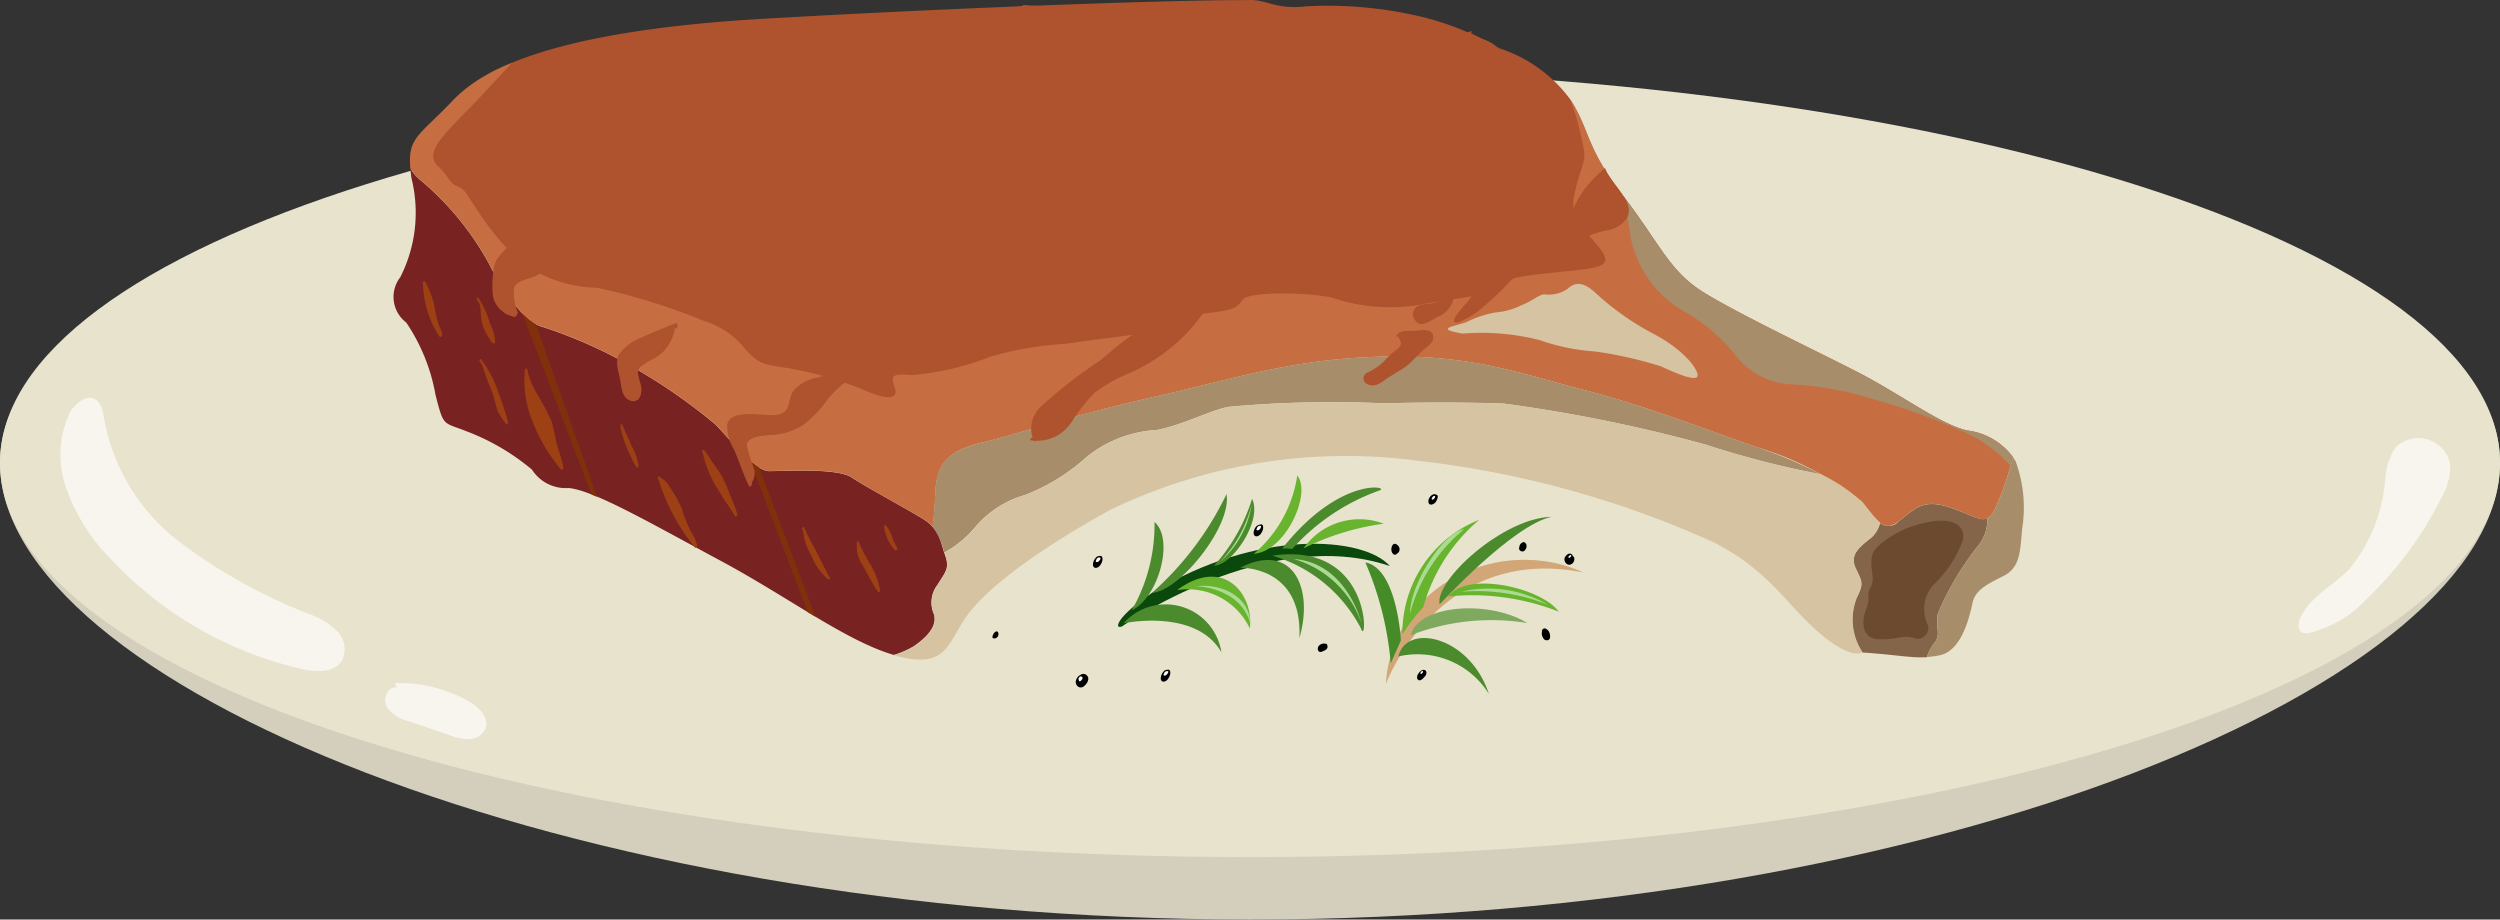 <svg xmlns="http://www.w3.org/2000/svg" xmlns:xlink="http://www.w3.org/1999/xlink" width="98.446" height="36.209" viewBox="0 0 98.446 36.209">
  <rect x="0" y="0" width="98.446" height="36.209" fill="#333333" stroke="none"/>
  <defs>
    <clipPath id="clip-path">
      <rect id="Rectangle_655" data-name="Rectangle 655" width="11.192" height="10.758" fill="none"/>
    </clipPath>
    <clipPath id="clip-path-2">
      <rect id="Rectangle_656" data-name="Rectangle 656" width="3.986" height="2.214" fill="none"/>
    </clipPath>
    <clipPath id="clip-path-3">
      <rect id="Rectangle_657" data-name="Rectangle 657" width="5.979" height="7.701" fill="none"/>
    </clipPath>
    <clipPath id="clip-path-4">
      <rect id="Rectangle_1159" data-name="Rectangle 1159" width="11.553" height="11.968" fill="none"/>
    </clipPath>
    <clipPath id="clip-path-5">
      <rect id="Rectangle_1160" data-name="Rectangle 1160" width="63.124" height="18.27" fill="none"/>
    </clipPath>
    <clipPath id="clip-path-6">
      <rect id="Rectangle_1161" data-name="Rectangle 1161" width="18.696" height="12.253" fill="none"/>
    </clipPath>
    <clipPath id="clip-path-7">
      <rect id="Rectangle_1162" data-name="Rectangle 1162" width="44.745" height="18.98" fill="none"/>
    </clipPath>
    <clipPath id="clip-path-8">
      <rect id="Rectangle_1163" data-name="Rectangle 1163" width="5.912" height="6.525" fill="none"/>
    </clipPath>
    <clipPath id="clip-path-9">
      <rect id="Rectangle_1164" data-name="Rectangle 1164" width="6.778" height="4.901" fill="none"/>
    </clipPath>
    <clipPath id="clip-path-10">
      <rect id="Rectangle_1165" data-name="Rectangle 1165" width="6.426" height="4.634" fill="none"/>
    </clipPath>
    <clipPath id="clip-path-11">
      <rect id="Rectangle_1166" data-name="Rectangle 1166" width="6.136" height="4.269" fill="none"/>
    </clipPath>
    <clipPath id="clip-path-12">
      <rect id="Rectangle_1167" data-name="Rectangle 1167" width="1.557" height="2.765" fill="none"/>
    </clipPath>
    <clipPath id="clip-path-13">
      <rect id="Rectangle_1168" data-name="Rectangle 1168" width="5.528" height="3.884" fill="none"/>
    </clipPath>
    <clipPath id="clip-path-14">
      <rect id="Rectangle_1169" data-name="Rectangle 1169" width="3.953" height="3.068" fill="none"/>
    </clipPath>
    <clipPath id="clip-path-15">
      <rect id="Rectangle_1170" data-name="Rectangle 1170" width="8.928" height="8.308" fill="none"/>
    </clipPath>
    <clipPath id="clip-path-16">
      <rect id="Rectangle_1171" data-name="Rectangle 1171" width="7.177" height="6.739" fill="none"/>
    </clipPath>
    <clipPath id="clip-path-17">
      <rect id="Rectangle_1172" data-name="Rectangle 1172" width="1.094" height="1.131" fill="none"/>
    </clipPath>
    <clipPath id="clip-path-18">
      <rect id="Rectangle_1173" data-name="Rectangle 1173" width="1.764" height="1.148" fill="none"/>
    </clipPath>
    <clipPath id="clip-path-19">
      <rect id="Rectangle_1174" data-name="Rectangle 1174" width="7.406" height="5.58" fill="none"/>
    </clipPath>
    <clipPath id="clip-path-20">
      <rect id="Rectangle_1175" data-name="Rectangle 1175" width="6.87" height="4.935" fill="none"/>
    </clipPath>
    <clipPath id="clip-path-21">
      <rect id="Rectangle_1176" data-name="Rectangle 1176" width="2.481" height="2.142" fill="none"/>
    </clipPath>
    <clipPath id="clip-path-22">
      <rect id="Rectangle_1177" data-name="Rectangle 1177" width="40.766" height="4.672" fill="none"/>
    </clipPath>
  </defs>
  <g id="Group_19272" data-name="Group 19272" transform="translate(-20.859 -691.964)">
    <path id="Path_4699" data-name="Path 4699" d="M98.446,55.717c0,8.572-22.038,17.981-49.223,17.981S0,64.289,0,55.717,22.038,42.654,49.223,42.654s49.223,4.49,49.223,13.063" transform="translate(20.859 654.475)" fill="#d3cfbc"/>
    <path id="Path_4700" data-name="Path 4700" d="M98.446,35.22c0,8.572-22.038,15.522-49.223,15.522S0,43.792,0,35.22,22.038,19.7,49.223,19.7,98.446,26.647,98.446,35.22" transform="translate(20.859 674.972)" fill="#e8e3cd"/>
    <g id="Group_19250" data-name="Group 19250" transform="translate(23.243 707.635)" opacity="0.66">
      <g id="Group_17695" data-name="Group 17695">
        <g id="Group_17694" data-name="Group 17694" clip-path="url(#clip-path)">
          <path id="Path_2528" data-name="Path 2528" d="M22.5,144.328a7.545,7.545,0,0,0,1.769,2.783,14.822,14.822,0,0,0,7.49,4.3c.563.128,1.28.163,1.585-.327a1.012,1.012,0,0,0-.192-1.167,2.994,2.994,0,0,0-1.073-.658,21.41,21.41,0,0,1-5.122-2.843,7.829,7.829,0,0,1-2.984-4.9c-.129-1.015-.781-.974-1.309-.271a3.894,3.894,0,0,0-.166,3.077" transform="translate(-22.263 -140.739)" fill="#fff"/>
        </g>
      </g>
    </g>
    <g id="Group_19251" data-name="Group 19251" transform="translate(36.024 718.856)" opacity="0.66">
      <g id="Group_17698" data-name="Group 17698">
        <g id="Group_17697" data-name="Group 17697" clip-path="url(#clip-path-2)">
          <path id="Path_2529" data-name="Path 2529" d="M142.058,245.687c-.351-.072-.583.436-.415.753a1.45,1.45,0,0,0,.878.574l1.59.543a2.126,2.126,0,0,0,.777.16.723.723,0,0,0,.645-.395c.178-.431-.249-.865-.655-1.095a5.616,5.616,0,0,0-2.907-.721Z" transform="translate(-141.587 -245.504)" fill="#fff"/>
        </g>
      </g>
    </g>
    <g id="Group_19252" data-name="Group 19252" transform="translate(111.375 709.197)" opacity="0.66">
      <g id="Group_17701" data-name="Group 17701">
        <g id="Group_17700" data-name="Group 17700" clip-path="url(#clip-path-3)">
          <path id="Path_2530" data-name="Path 2530" d="M848.9,155.7a2.558,2.558,0,0,0-.406,1.225,6.4,6.4,0,0,1-1.426,3.582c-.641.657-1.56,1.089-1.928,1.929-.085.194-.105.476.087.565a.429.429,0,0,0,.249.014,4.439,4.439,0,0,0,2.241-1.3,14.314,14.314,0,0,0,2.98-4.015,2.485,2.485,0,0,0,.352-1.339,1.285,1.285,0,0,0-2.149-.66" transform="translate(-845.079 -155.323)" fill="#fff"/>
        </g>
      </g>
    </g>
    <path id="Path_4701" data-name="Path 4701" d="M58.709,32.447a1.14,1.14,0,0,1,.148-1.162c.292-.485.487-.629.293-1.162s-.191-1.018-.917-1.455-2.178-1.216-2.758-1.6-2.664-.248-3.246-.249-1.548-1.262-2.128-1.845a21.911,21.911,0,0,0-2.806-1.993,18.62,18.62,0,0,0-4.018-1.85c-.726-.194-1.6-1.505-2.03-2.378A11.421,11.421,0,0,0,38.54,15.4a2.074,2.074,0,0,1-.446-.491c.011.114.025.238.045.374a5.6,5.6,0,0,1-.442,3.9,1.266,1.266,0,0,0,.237,1.784,7.359,7.359,0,0,1,1.151,2.844c.334,1.3.286,1.061,1.248,1.447a8.931,8.931,0,0,1,2.551,1.5,1.578,1.578,0,0,0,1.444.724c1.011.1,3.177,1.357,5.968,2.856,2.7,1.449,4.948,3.166,6.836,3.717a3.446,3.446,0,0,0,.8-.352c.486-.339.922-.773.778-1.259" transform="translate(-1.077 683.699)" fill="#782221"/>
    <path id="Path_4702" data-name="Path 4702" d="M61.134,21.205c1.211-.288,3.49-1.059,6.69-1.78s5.429-1.491,8.966-1.58,5.523.69,7.992,1.324,4.89,1.609,6.778,2.243a12.327,12.327,0,0,1,4.113,2.139c.484.534.773,1.31,1.453.779s.97-.919,2.084-.529,1.4.826,1.793-.141a12.542,12.542,0,0,0,.624-1.859,2.635,2.635,0,0,0-1.8-1.049c-1.028-.222-2.643-1.438-4.294-2.287S90.75,16.133,89.425,15.3s-1.655-1.828-3.145-3.788-1.268-2.476-2.037-3.73a5.616,5.616,0,0,0-2.838-2.077,11.458,11.458,0,0,0-2.937-1.211A15.937,15.937,0,0,0,73.8,4.051c-1.254.143-1.541-.292-2.313-.245-3.227-.006-11.756.314-19.031.733s-10.8,1.664-12.244,3.2c-1.329,1.411-1.8,1.447-1.69,2.706a2.074,2.074,0,0,0,.446.491,11.412,11.412,0,0,1,2.706,3.348c.434.873,1.3,2.183,2.03,2.378a18.62,18.62,0,0,1,4.018,1.85,21.925,21.925,0,0,1,2.806,1.993c.58.583,1.547,1.844,2.128,1.845s2.665-.139,3.246.249,2.032,1.168,2.758,1.6a1.9,1.9,0,0,1,.426.339c.04-.3.086-.738.109-1.355.051-1.308.73-1.694,1.942-1.982" transform="translate(-1.502 688.162)" fill="#af522e"/>
    <path id="Path_4703" data-name="Path 4703" d="M136.817,41.294a11.482,11.482,0,0,1,1.653-2.758,1.687,1.687,0,0,0,.3-1c-.285.141-.661-.141-1.412-.4-1.114-.39-1.406,0-2.085.529a.541.541,0,0,1-.738.059,1.154,1.154,0,0,1-.33.568c-.485.386-.873.678-.632,1.21s.338.583.045,1.164a2.317,2.317,0,0,0,.226,2.157c1.332.087,1.917.224,2.542.186a1.877,1.877,0,0,1,.281-.545c.293-.339.05-.58.148-1.162" transform="translate(-39.65 674.835)" fill="#84654a"/>
    <path id="Path_4704" data-name="Path 4704" d="M141.86,34.061c-.035-.058-.071-.114-.108-.168a12.561,12.561,0,0,1-.624,1.858c-.127.315-.243.479-.38.546a1.688,1.688,0,0,1-.3,1,11.482,11.482,0,0,0-1.654,2.758c-.1.582.145.824-.147,1.163a1.87,1.87,0,0,0-.281.545,3.537,3.537,0,0,0,.5-.067c.882-.182,1.179-1.542,1.291-2.055s.552-.733,1.214-1.063.663-.954.739-1.836a5.3,5.3,0,0,0-.252-2.683" transform="translate(-41.626 676.072)" fill="#a78d6a"/>
    <path id="Path_4705" data-name="Path 4705" d="M74.513,34.072a4.008,4.008,0,0,1,2.037-1.353,7.865,7.865,0,0,0,2.426-1.5,4.834,4.834,0,0,1,2.764-1.059c1.018-.191,2.208-.823,2.861-.915a45.469,45.469,0,0,1,6.1-.133c1.5-.045,3.44-.041,4.7.01a60.207,60.207,0,0,1,7.943,1.615,36.627,36.627,0,0,0,4.543,1.169,17.514,17.514,0,0,0-2.508-1.068c-1.889-.634-4.309-1.609-6.779-2.243s-4.455-1.414-7.991-1.324-5.768.86-8.967,1.58-5.478,1.491-6.69,1.78-1.89.674-1.942,1.982c-.024.617-.069,1.059-.11,1.356a2.467,2.467,0,0,1,.461,1.021,4.2,4.2,0,0,0,1.149-.919" transform="translate(-15.324 678.734)" fill="#a78d6a"/>
    <path id="Path_4706" data-name="Path 4706" d="M108.474,34.19a6.6,6.6,0,0,0-1.6-1.071,36.519,36.519,0,0,1-4.543-1.169,60.292,60.292,0,0,0-7.943-1.615c-1.259-.051-3.2-.055-4.7-.01a45.471,45.471,0,0,0-6.1.133c-.653.092-1.842.723-2.861.915a4.828,4.828,0,0,0-2.764,1.06,7.869,7.869,0,0,1-2.426,1.5,4,4,0,0,0-2.037,1.353,4.2,4.2,0,0,1-1.149.919c.011.032.02.063.032.1.194.534,0,.678-.293,1.162a1.139,1.139,0,0,0-.148,1.162c.145.485-.292.92-.778,1.259a3.42,3.42,0,0,1-.8.352c.063.018.128.039.191.054,1.927.486,1.928-.574,2.7-1.632.623-.855,2.221-2.26,5.6-4.132a21.364,21.364,0,0,1,12.1-1.951,38.848,38.848,0,0,1,11.653,3.2c2.215,1.113,2.886,2.463,4.184,3.574s1.685.775,1.685.775l.032,0a2.316,2.316,0,0,1-.225-2.157c.292-.58.2-.629-.046-1.164s.147-.824.632-1.21a1.16,1.16,0,0,0,.329-.568,7.363,7.363,0,0,1-.714-.838" transform="translate(-14.301 677.524)" fill="#d6c3a2"/>
    <g id="Group_19253" data-name="Group 19253" transform="translate(41.416 704.283)" style="mix-blend-mode: multiply;isolation: isolate">
      <g id="Group_19186" data-name="Group 19186">
        <g id="Group_19185" data-name="Group 19185" clip-path="url(#clip-path-4)">
          <path id="Path_4709" data-name="Path 4709" d="M45.883,24.4l2.744,7.156c.066.027.137.055.208.085l-2.41-6.8a2.466,2.466,0,0,1-.541-.439" transform="translate(-45.883 -24.396)" fill="#82300b"/>
          <path id="Path_4710" data-name="Path 4710" d="M60.9,34.122l2.264,5.965.306.184L61.255,34.39a2.66,2.66,0,0,1-.355-.268" transform="translate(-51.917 -28.304)" fill="#82300b"/>
        </g>
      </g>
    </g>
    <path id="Path_4707" data-name="Path 4707" d="M135.786,38.423s-1.139.519-1.26,1.028.145.869-.057,1.244.021.392-.175.856c-.175.415-.231,1.178.492,1.2s1.017-.184,1.365-.05a.423.423,0,0,0,.537-.588,1.421,1.421,0,0,1,.258-1.512,4.558,4.558,0,0,0,1.154-1.751c.121-.6-.453-1.139-2.314-.433" transform="translate(-39.945 674.386)" fill="#6c4a30"/>
    <g id="Group_19254" data-name="Group 19254" transform="translate(37.001 694.434)" opacity="0.3">
      <g id="Group_19189" data-name="Group 19189">
        <g id="Group_19188" data-name="Group 19188" clip-path="url(#clip-path-5)">
          <path id="Path_4712" data-name="Path 4712" d="M99.826,22.413c-1.028-.222-2.643-1.438-4.3-2.287s-4.781-2.334-6.107-3.167-1.655-1.828-3.144-3.788-1.269-2.476-2.037-3.73c-.016-.028-.034-.052-.051-.078a10.731,10.731,0,0,1,.523,1.889c.14.607-.117.768-.339,1.8s.254,1.286.914,2.1.219.846-1.582,1.027-1.949.252-2.648.656-1.065.3-2.733.619a7.16,7.16,0,0,1-3.526-.276c-1.077-.223-3.233-.227-3.479.066s-.246.417-1.324.537-1.3.635-2.182.756-1.935.24-3.455.459a14,14,0,0,0-2.989.507,10.8,10.8,0,0,1-3.112.729c-.662-.05-.857-.05-.663.488s-.441.44-1.152.121a14.311,14.311,0,0,0-3.085-.889c-.979-.149-1.1-.149-1.664-.762A3.258,3.258,0,0,0,50.082,18.1a24.286,24.286,0,0,0-4.21-1.306,5.309,5.309,0,0,1-3.06-1.06,10.852,10.852,0,0,1-1.769-2.177c-.346-.477-.361-.644-.674-.759s-.346-.413-.759-.793c-.642-.592.444-1.42,1.769-2.837.533-.57.9-.964,1.144-1.233A6.563,6.563,0,0,0,40.208,9.4c-1.328,1.411-1.8,1.447-1.689,2.706a2.048,2.048,0,0,0,.446.491,11.431,11.431,0,0,1,2.706,3.348c.434.873,1.3,2.183,2.03,2.378a18.633,18.633,0,0,1,4.018,1.85,21.911,21.911,0,0,1,2.806,1.993c.581.583,1.547,1.844,2.128,1.845s2.665-.139,3.246.249,2.032,1.168,2.758,1.6a1.892,1.892,0,0,1,.425.339c.041-.3.086-.738.11-1.356.051-1.308.73-1.694,1.942-1.982s3.491-1.06,6.69-1.78,5.43-1.491,8.967-1.58,5.522.69,7.991,1.324,4.89,1.609,6.779,2.243a12.344,12.344,0,0,1,4.114,2.139c.483.534.773,1.31,1.452.779s.97-.919,2.085-.529,1.4.826,1.793-.142a12.581,12.581,0,0,0,.623-1.858,2.631,2.631,0,0,0-1.8-1.049" transform="translate(-38.503 -7.932)" fill="#ffaa73"/>
        </g>
      </g>
    </g>
    <path id="Path_4708" data-name="Path 4708" d="M107.411,24.448a9.268,9.268,0,0,1,3.046.261,8.263,8.263,0,0,0,2.188.446,16.025,16.025,0,0,1,2.561.578c.561.254,1.253.563,1.427.431s-.39-1.046-1.821-1.766a10.877,10.877,0,0,1-2.146-1.529c-.385-.368-.753-.534-1.12-.185a1.3,1.3,0,0,1-.919.218c-.238.019-.423.239-.882.421a2.834,2.834,0,0,1-1.029.292,4.089,4.089,0,0,0-1.159.383c-.459.165-1.3.256-.145.45" transform="translate(-28.955 680.652)" fill="#d6c3a2"/>
    <path id="Path_4709-2" data-name="Path 4709" d="M120.581,21.056a7.114,7.114,0,0,1,2.13,1.8,2.919,2.919,0,0,0,2.2,1.125,12.891,12.891,0,0,1,3.206.583,24.9,24.9,0,0,1,3.5,1.257,5.391,5.391,0,0,1,1.907,1.376c.034-.118.064-.235.09-.351a2.631,2.631,0,0,0-1.8-1.049c-1.028-.222-2.643-1.438-4.294-2.287s-4.781-2.334-6.107-3.167-1.655-1.828-3.145-3.788l-.151-.2a7.07,7.07,0,0,1,.412,1.627,4.335,4.335,0,0,0,2.051,3.077" transform="translate(-33.491 683.12)" fill="#a78d6a"/>
    <g id="Group_19255" data-name="Group 19255" transform="translate(37.497 703.04)" style="mix-blend-mode: multiply;isolation: isolate">
      <g id="Group_19192" data-name="Group 19192">
        <g id="Group_19191" data-name="Group 19191" clip-path="url(#clip-path-6)">
          <path id="Path_4715" data-name="Path 4715" d="M40.021,24.155a3.194,3.194,0,0,1-.207-.794,3.549,3.549,0,0,0-.383-1.03.026.026,0,0,0-.033-.012c-.007-.006-.021.005-.029.017-.025.022-.046.056-.035.078s.011.022.016.033A3.974,3.974,0,0,0,40,24.5c.028.057.118-.041.114-.082a.925.925,0,0,0-.093-.264" transform="translate(-39.331 -22.318)" fill="#9d4014"/>
          <path id="Path_4716" data-name="Path 4716" d="M43.406,24.384a3.4,3.4,0,0,0-.45-.99c-.021-.027-.087.041-.063.072a1.648,1.648,0,0,1,.106.157c.069.26.045.514.106.787a1.775,1.775,0,0,0,.237.505c.051.089.114.245.215.288.026.012.06-.033.063-.054a1.746,1.746,0,0,0-.215-.766" transform="translate(-40.76 -22.748)" fill="#9d4014"/>
          <path id="Path_4717" data-name="Path 4717" d="M43.853,28.837a4.839,4.839,0,0,0-.711-1.394c-.022-.034-.087.031-.069.059.037.059.074.117.109.176.057.142.1.3.148.437.084.224.177.444.259.67s.123.489.215.727a2.791,2.791,0,0,0,.328.491c.022.035.075-.025.073-.053a9.529,9.529,0,0,0-.353-1.113" transform="translate(-40.833 -24.373)" fill="#9d4014"/>
          <path id="Path_4718" data-name="Path 4718" d="M47.328,31.172c-.1-.352-.139-.723-.254-1.067a11.282,11.282,0,0,0-.561-1.055,2.98,2.98,0,0,1-.388-.972c0-.031-.03-.023-.054,0,0-.022-.029,0-.032.014a4.123,4.123,0,0,0,.267,1.972,6.553,6.553,0,0,0,1.152,1.97c.03.044.1-.032.094-.067a4.923,4.923,0,0,0-.224-.792" transform="translate(-42.004 -24.624)" fill="#9d4014"/>
          <path id="Path_4719" data-name="Path 4719" d="M52.8,32.587c-.121-.29-.266-.572-.38-.863-.013-.035-.064.026-.064.047a.458.458,0,0,0,.007.062c-.007.008-.014.019-.011.025a5.7,5.7,0,0,0,.641,1.57c.025.032.079-.044.078-.066a2.569,2.569,0,0,0-.27-.775" transform="translate(-44.56 -26.093)" fill="#9d4014"/>
          <path id="Path_4720" data-name="Path 4720" d="M56.108,37.305a5.48,5.48,0,0,1-.352-.887,4.294,4.294,0,0,0-.41-.749,3.362,3.362,0,0,0-.2-.292c-.066-.087-.19-.117-.247-.205-.027-.043-.1.035-.086.073s.016.046.051.065a.024.024,0,0,0-.008.019,8.018,8.018,0,0,0,1.424,2.635c.025.035.091-.047.087-.074a1.719,1.719,0,0,0-.264-.586" transform="translate(-45.552 -27.478)" fill="#9d4014"/>
          <path id="Path_4721" data-name="Path 4721" d="M58.813,35.15a4.662,4.662,0,0,0-.322-.727c-.13-.22-.288-.416-.429-.629a2.226,2.226,0,0,0-.252-.368c-.033-.032-.11.056-.08.092l.029.039a4.809,4.809,0,0,0,.478,1.236c.137.207.26.419.39.629a6.8,6.8,0,0,1,.4.614c.025.051.1-.04.093-.078a6.419,6.419,0,0,0-.309-.808" transform="translate(-46.721 -26.778)" fill="#9d4014"/>
          <path id="Path_4722" data-name="Path 4722" d="M65.413,40.495c-.2-.371-.392-.757-.578-1.137a7.193,7.193,0,0,1-.44-.87c-.013-.037-.086.029-.074.063s.022.062.034.093a2.483,2.483,0,0,0,.345,1,2.126,2.126,0,0,0,.656.911c.025.014.071-.032.057-.057" transform="translate(-49.371 -28.81)" fill="#9d4014"/>
          <path id="Path_4723" data-name="Path 4723" d="M68.494,40.413a6.736,6.736,0,0,1-.516-.977c-.011-.037-.084.028-.075.063l.014.041a1.264,1.264,0,0,0,.229.839c.19.349.388.723.606,1.054.025.039.08-.028.078-.057a2.936,2.936,0,0,0-.336-.962" transform="translate(-50.811 -29.191)" fill="#9d4014"/>
          <path id="Path_4724" data-name="Path 4724" d="M70.153,39.119a1.632,1.632,0,0,1-.116-.282,1.455,1.455,0,0,0-.264-.483c-.022-.026-.068.038-.062.06a.019.019,0,0,0,0,.011,1.683,1.683,0,0,0,.444.936c.028.03.081-.042.08-.068a.483.483,0,0,0-.079-.175" transform="translate(-51.537 -28.759)" fill="#9d4014"/>
        </g>
      </g>
    </g>
    <g id="Group_19256" data-name="Group 19256" transform="translate(40.247 692.151)" style="mix-blend-mode: multiply;isolation: isolate">
      <g id="Group_19195" data-name="Group 19195">
        <g id="Group_19194" data-name="Group 19194" clip-path="url(#clip-path-7)">
          <path id="Path_4725" data-name="Path 4725" d="M49.932,13.665a1.288,1.288,0,0,1-.654.008,1.293,1.293,0,0,0-.4-.126c-.526-.028-.535.866-.595,1.175-.117.606-.783.724-1.262.926a1.739,1.739,0,0,0-.639.489h0c-.116.093-.225.2-.341.289-.263.206-.57.33-.835.529a3.534,3.534,0,0,0-1.095.965,1.274,1.274,0,0,0-.151.565,3.367,3.367,0,0,0,0,.943,1.037,1.037,0,0,0,.836.756c.035.005.071-.031.083-.06a.211.211,0,0,0,.01-.115c.007.02.016.038.022.056s.026-.01.023-.019a2.111,2.111,0,0,1-.172-.953c.05-.305.541-.392.775-.478a2.162,2.162,0,0,0,.412-.219,1.382,1.382,0,0,0,.485-.529,3.656,3.656,0,0,0,.164-.563c.1-.312.461-.288.707-.324a.492.492,0,0,0,.368-.258.932.932,0,0,0,.077-.284c.082-.416.413-.476.738-.461.192.008.494.06.65-.1a.969.969,0,0,0,.234-.663c.006-.079.011-.157.015-.236.023-.365.261-.357.5-.4a.536.536,0,0,0,.2-.084.563.563,0,0,0,.216-.447.376.376,0,0,0-.375-.387" transform="translate(-43.928 -7.905)" fill="#af522e"/>
          <path id="Path_4726" data-name="Path 4726" d="M61.257,4.895a3.075,3.075,0,0,1-1.186.032.773.773,0,0,0-.286.063c-.176.061-.354.082-.532.126a1.374,1.374,0,0,0-.654.236c-.245.242-.185.618-.6.759a2.741,2.741,0,0,0-1.327,1.083,7.762,7.762,0,0,1-.942,1.044,2.007,2.007,0,0,1-.746.45s-.01-.005-.022,0c-.3.116-.591.029-.66.407-.047.258.1.829.472.672a1.662,1.662,0,0,0,.18-.087.645.645,0,0,1,.772.058.339.339,0,0,0,.388-.028c.291-.173.24-.507.184-.8a.068.068,0,0,0,.009-.039c-.147-.628.928-1.085,1.368-1.359a8.342,8.342,0,0,0,1.378-.981c.168-.159.3-.488.483-.6a3.738,3.738,0,0,1,.954-.355,1.976,1.976,0,0,0,.2-.069h0a.7.7,0,0,0,.485-.371.819.819,0,0,0,.1-.215c.006-.02-.011-.032-.029-.025" transform="translate(-48.094 -4.428)" fill="#af522e"/>
          <path id="Path_4727" data-name="Path 4727" d="M56,14.683a.326.326,0,0,0-.126-.179c.014-.014.025-.035,0-.035a.365.365,0,0,1-.081-.011.523.523,0,0,0-.086-.035.029.029,0,0,0-.015,0,1.551,1.551,0,0,0-.362-.047c-.093,0-.148.118-.177.19a.715.715,0,0,0,.214.72c.153.187.418-.127.474-.24.046-.092.182-.266.154-.364" transform="translate(-48.425 -8.239)" fill="#af522e"/>
          <path id="Path_4728" data-name="Path 4728" d="M62.845,15.641c-.5.005-1.2-.165-1.631.2a.8.8,0,0,0-.221.366,1.8,1.8,0,0,1-.77.929c-.544.39-1.174.632-1.695,1.055-.217.176-.409.383-.617.571s-.521.283-.757.461a1.083,1.083,0,0,0-.5.977l-.008-.007c-.023-.03-.093.046-.077.077.187.355.849-.012,1.09-.092.142-.048.386-.071.472-.226a.431.431,0,0,0,.07-.19c.057-.282.272-.37.484-.5.276-.175.579-.314.87-.463a9.913,9.913,0,0,0,.937-.407c.167-.11.411-.22.5-.419a1.733,1.733,0,0,0,.044-.313,2.281,2.281,0,0,1,.5-.647h0a4.9,4.9,0,0,1,.88-.577c.291-.129.588.017.885-.055.191-.047.582-.2.574-.455-.013-.376-.807-.28-1.019-.278" transform="translate(-49.005 -8.732)" fill="#af522e"/>
          <path id="Path_4729" data-name="Path 4729" d="M68.468,13.173a1.69,1.69,0,0,0-.79.095c-.347.068-.7.108-1.047.172a.11.11,0,0,0-.063.084c-.087.133-.1.368.016.413.156.058.324-.071.46-.139a6.707,6.707,0,0,1,1.259-.372c.106-.029.416-.17.165-.252" transform="translate(-52.997 -7.744)" fill="#af522e"/>
          <path id="Path_4730" data-name="Path 4730" d="M76.74,4.131a7.066,7.066,0,0,1-1.5,0h-.016a.09.09,0,0,0-.053.036,2.261,2.261,0,0,0-1.381.9c-.1.149-.176.3-.272.452a1.744,1.744,0,0,1-.82.577,2.024,2.024,0,0,0-.676.427c-.3.32-.5.779-.91.975-.325.154-.7.163-1.033.315-.249.112-.507.4-.162.562a2.134,2.134,0,0,0,1-.021A8.385,8.385,0,0,0,72,8.186c.686-.173.68-.784,1.064-1.268A3.784,3.784,0,0,1,74.14,6.18,6.234,6.234,0,0,0,75,5.543c.559-.481,1.224-.814,1.74-1.341.016-.017.039-.072,0-.072" transform="translate(-54.302 -4.122)" fill="#af522e"/>
          <path id="Path_4731" data-name="Path 4731" d="M54.521,25.193l-.021-.1c0-.022-.021-.029-.041-.022q-.685.267-1.36.565a2.012,2.012,0,0,0-.864.632c-.215.307-.009.785.038,1.11.039.263.078.635.375.739a.286.286,0,0,0,.389-.147.673.673,0,0,0,.052-.322c-.013-.262-.254-.664-.039-.863a3.746,3.746,0,0,1,.552-.331,1.886,1.886,0,0,0,.366-.278,1.758,1.758,0,0,0,.447-.928.133.133,0,0,1,.013.025c.021.049.1-.038.092-.077" transform="translate(-47.227 -12.533)" fill="#af522e"/>
          <path id="Path_4732" data-name="Path 4732" d="M64.709,26.2a.917.917,0,0,0-.578.511,1.374,1.374,0,0,1-.663.778,3.792,3.792,0,0,1-.589.184,1.653,1.653,0,0,0-.837.446.8.8,0,0,0-.172.328c-.025.1-.052.2-.077.294-.089.351-.344.383-.615.4-.391.028-1.711-.259-1.8.393a1.835,1.835,0,0,0,.275.977c.209.454.343.939.569,1.385-.005.014,0,.022.01.023l.011.022c.027.051.092-.026.1-.05a.3.3,0,0,1,.014-.028c.02-.042,0-.052-.024-.046a.631.631,0,0,0,.074-.638,7.4,7.4,0,0,1-.249-.814c-.058-.428.78-.43,1.019-.455a2.551,2.551,0,0,0,1.21-.4,4.754,4.754,0,0,0,.862-.881A3.339,3.339,0,0,1,64.62,27.5a2.275,2.275,0,0,0,.931-.422c.52-.489-.381-1.012-.842-.876" transform="translate(-50.132 -12.982)" fill="#af522e"/>
          <path id="Path_4733" data-name="Path 4733" d="M74.786,19.153c-.327-.185-.5.02-.595.318a6.759,6.759,0,0,1-1.1,1.573,1.53,1.53,0,0,1-1.063.674,3.15,3.15,0,0,0-.83.208c-.2.1-.188.256-.112.409-.017.023-.026.049-.01.064a.607.607,0,0,0,.094.071.838.838,0,0,0,.054.072c.007.01.028-.009.032-.023a.961.961,0,0,0,.946-.209c.253-.194.49-.407.743-.6s.571-.354.846-.551.468-.459.76-.639a2.677,2.677,0,0,0,.54-.413c.339-.351.048-.751-.3-.95" transform="translate(-54.819 -10.129)" fill="#af522e"/>
          <path id="Path_4734" data-name="Path 4734" d="M79.682,18.946a.318.318,0,0,0-.167.016c-.1.028-.193.044-.289.066a2.44,2.44,0,0,0-.5.184c0-.007,0-.015.009-.019s.043-.081,0-.063c-.245.1-.028.333.063.473.055.084.189.24.309.215.145-.028.2-.144.295-.251.077-.087.567-.491.281-.621" transform="translate(-57.868 -10.072)" fill="#af522e"/>
          <path id="Path_4735" data-name="Path 4735" d="M88.768,4.119c-.23.111-.486.044-.725.123a5.759,5.759,0,0,0-.856.382c-.306.16-.6.368-.89.553a1.24,1.24,0,0,0-.444.37.1.1,0,0,0-.011.035,7.672,7.672,0,0,1-.581.733,9.207,9.207,0,0,0-.994.782,2.152,2.152,0,0,0-.36.888,2.269,2.269,0,0,1-.267.594c-.069.115-.02.245-.075.366a1.889,1.889,0,0,0-.806-.039,4.11,4.11,0,0,0-.726.366,18.7,18.7,0,0,0-1.425,1.238c-.309.238-.629.463-.954.679a.976.976,0,0,0-.336.327.274.274,0,0,0,.029.334c.23.19.488.082.59.381-.032.009-.072.058-.06.086s.013.053.02.08a.019.019,0,0,0,.015.021.565.565,0,0,0,.354-.12,6.337,6.337,0,0,0,.745-.5c.481-.409.863-.933,1.32-1.369A6.114,6.114,0,0,1,83,9.948a5.058,5.058,0,0,1,.962-.623c.377-.159.282-.31.385-.684a.865.865,0,0,0,.014-.215.9.9,0,0,1,.272-.62,8.154,8.154,0,0,1,.748-.648c.355-.3.546-.7.943-.977.5-.34,1-.678,1.506-1A2.558,2.558,0,0,0,88.8,4.162c.012-.023,0-.057-.031-.043" transform="translate(-58.131 -4.115)" fill="#af522e"/>
          <path id="Path_4736" data-name="Path 4736" d="M71.586,11.912c-.017-.062-.141-.03-.177-.023-.13.026-.273,0-.381.078-.014-.007-.039.015-.045.025-.129.2.461.267.563.065a.206.206,0,0,0,.039-.144" transform="translate(-54.791 -7.233)" fill="#af522e"/>
          <path id="Path_4737" data-name="Path 4737" d="M78.154,17.553a.335.335,0,0,0-.284.156.085.085,0,0,0,.031.108c.033.025.092,0,.12-.022l0,0a.423.423,0,0,0,.187-.089c.08-.068.049-.151-.056-.15" transform="translate(-57.563 -9.515)" fill="#af522e"/>
          <path id="Path_4738" data-name="Path 4738" d="M90.307,9.2a1.064,1.064,0,0,0-.7.072c-.293.1-.68.227-.7.583,0,.02.014.021.031.011.068.355.418.3.692.129a6.035,6.035,0,0,1,.755-.382.282.282,0,0,0,.171-.177c.028-.126-.173-.2-.257-.236" transform="translate(-62.004 -6.145)" fill="#af522e"/>
          <path id="Path_4739" data-name="Path 4739" d="M85.846,21.41a1.2,1.2,0,0,0-.625.421c-.319.448-.261,1.044-.684,1.43a11.557,11.557,0,0,1-1.283.842c-.412.285-.785.62-1.171.939a18.179,18.179,0,0,0-2.324,1.81,1.162,1.162,0,0,0-.33,1.222.019.019,0,0,0-.01,0c-.048-.006-.121.1-.069.109s.089.011.132.013l.012.028c.01.017.036-.006.039-.025a1.607,1.607,0,0,0,1.455-.788,7.561,7.561,0,0,1,.869-1.1,6.092,6.092,0,0,1,1.434-.8,7.2,7.2,0,0,0,2.378-1.738c.318-.379.6-.783.932-1.152.222-.249.744-.58.82-.924.12-.54-1.336-.361-1.576-.29" transform="translate(-58.154 -11.03)" fill="#af522e"/>
          <path id="Path_4740" data-name="Path 4740" d="M91.339,18.114a2.458,2.458,0,0,0-1.122.108c-.188.048-.507.091-.605.292a.3.3,0,0,0-.031.241,2.815,2.815,0,0,1,.126.379c.035.208-.179.322-.308.418a.548.548,0,0,0-.19.2l-.008,0c-.019-.007-.059.041-.039.051l.035.016a.182.182,0,0,0,.051.108c.022.023.074-.023.083-.058a1.418,1.418,0,0,0,.737-.008.515.515,0,0,0,.244-.193.466.466,0,0,0,.067-.112A.96.96,0,0,1,90.913,19c.291-.108,1.108-.715.426-.882" transform="translate(-62.101 -9.727)" fill="#af522e"/>
          <path id="Path_4741" data-name="Path 4741" d="M92.946,20.018c-.019,0-.042.022-.056.044-.042,0-.087-.008-.129-.01a1.152,1.152,0,0,0-.3.035c-.11.02-.258.022-.34.115-.193.221.232.342.354.44.2.162.412-.247.513-.333.143-.121.2-.287-.044-.291" transform="translate(-63.273 -10.505)" fill="#af522e"/>
          <path id="Path_4742" data-name="Path 4742" d="M95.753,16.3a.362.362,0,0,0-.159-.061l-.1-.007a.229.229,0,0,1-.257-.08A.423.423,0,0,0,95.485,16c.108-.139,0-.529-.175-.57a1.478,1.478,0,0,0-.589.06,3,3,0,0,0-.687.119c-.03.011-.1.108-.035.108h.019l.01,0c-.006.106-.029.236.03.307,0,.008.016,0,.023,0,.136-.035.291.057.407.036-.083.014-.172.014-.256.026a.216.216,0,0,0-.171.1c-.007.011-.02.035-.011.049.062.092.148.085.256.094a.9.9,0,0,0,.208-.024c.033,0,.068-.005.1-.01.095-.028.1.014.026.124-.245.031-.5-.053-.558.254s.038.7.411.662a2.757,2.757,0,0,0,.686-.268,2.084,2.084,0,0,0,.463-.229c.107-.078.292-.445.112-.541" transform="translate(-64.035 -8.655)" fill="#af522e"/>
          <path id="Path_4743" data-name="Path 4743" d="M104.21,6.168c-.154-.071-.307-.15-.457-.231.025-.023.05-.071.01-.069l-.038,0a.051.051,0,0,0-.03.018,3.651,3.651,0,0,0-1.163.622,8.72,8.72,0,0,0-1.13.912c-.387.388-.574.906-1.1,1.152a3.928,3.928,0,0,0-1.065.5c-.364.322-.282.876-.782,1.1a9.346,9.346,0,0,0-1.169.392.631.631,0,0,0,.219,1.2.981.981,0,0,0,.8-.227.792.792,0,0,0,.2-.287c.172-.336.211-.617.556-.852.4-.269.887-.364,1.289-.632a6.778,6.778,0,0,0,.881-.924,5.127,5.127,0,0,1,1.519-.874,13.489,13.489,0,0,0,1.466-.843,1.322,1.322,0,0,0,.543-.458c.128-.253-.392-.434-.548-.506" transform="translate(-65.221 -4.82)" fill="#af522e"/>
          <path id="Path_4744" data-name="Path 4744" d="M113.2,14.912a.019.019,0,0,0-.006-.008c.01-.022,0-.044-.025-.02a5.425,5.425,0,0,0-.81.839c-.262.342-.4.737-.631,1.1a2.889,2.889,0,0,1-1.3.851,6.909,6.909,0,0,0-1.1.623,13.075,13.075,0,0,0-1.616,1.92c-.087.094-.806.873-.266.709a3.315,3.315,0,0,0,.99-.639,9.907,9.907,0,0,0,.947-.9c.715-.75,1.794-.944,2.641-1.514a3.791,3.791,0,0,1,.615-.379,4.843,4.843,0,0,1,.653-.186,1.129,1.129,0,0,0,.748-.464c.364-.611-.666-1.414-.835-1.927" transform="translate(-69.368 -8.438)" fill="#af522e"/>
          <path id="Path_4745" data-name="Path 4745" d="M106.107,23.467l-.039-.014c0-.008,0-.016-.011-.012l-.016,0a.624.624,0,0,0-.075,0c-.014,0-.032.016-.045.035a4.06,4.06,0,0,0-.522.13c-.214.081-.464.031-.669.134a.371.371,0,0,0-.106.572c.242.331.608-.007.867-.136a1.027,1.027,0,0,0,.629-.68.022.022,0,0,0-.013-.03" transform="translate(-68.279 -11.88)" fill="#af522e"/>
          <path id="Path_4746" data-name="Path 4746" d="M103.983,25.67c-.112-.212-.513-.124-.689-.108-.2.018-.467-.037-.627.09-.01-.006-.036.017-.035.031v0a.3.3,0,0,0-.044.055c-.038.068.025.074.061.035.067.23.242.31-.142.584a2.517,2.517,0,0,0-.383.361,2.227,2.227,0,0,1-.7.488.276.276,0,0,0-.143.167c-.045.276.234.361.461.317a1.119,1.119,0,0,0,.377-.209c.234-.161.479-.3.718-.452.339-.217.584-.566.9-.814.179-.139.367-.31.241-.547" transform="translate(-66.971 -12.72)" fill="#af522e"/>
        </g>
      </g>
    </g>
    <g id="Group_19257" data-name="Group 19257" transform="translate(40.714 697.91)" style="mix-blend-mode: multiply;isolation: isolate">
      <g id="Group_19198" data-name="Group 19198">
        <g id="Group_19197" data-name="Group 19197" clip-path="url(#clip-path-8)">
          <path id="Path_4747" data-name="Path 4747" d="M50.246,13.743l-.071.01c-1.218,1.17-2.348,2.426-3.624,3.537-.581.5-1.6,1.055-1.742,1.875-.053.31-.074.625-.1.94a1.114,1.114,0,0,0,.406.162c.035.005.071-.031.083-.06a.211.211,0,0,0,.01-.115c.007.02.016.038.022.056s.026-.01.023-.019a2.111,2.111,0,0,1-.172-.953c.05-.305.541-.392.775-.478a2.162,2.162,0,0,0,.412-.219,1.382,1.382,0,0,0,.485-.529,3.655,3.655,0,0,0,.164-.563c.1-.312.461-.288.707-.324a.492.492,0,0,0,.368-.258.931.931,0,0,0,.077-.284c.082-.416.413-.476.738-.461.192.008.494.06.65-.1a.969.969,0,0,0,.234-.663c.006-.079.011-.157.015-.236.023-.366.261-.357.5-.4a.536.536,0,0,0,.2-.084.564.564,0,0,0,.216-.447.376.376,0,0,0-.375-.387" transform="translate(-44.71 -13.741)" fill="#af522e"/>
        </g>
      </g>
    </g>
    <g id="Group_19258" data-name="Group 19258" transform="translate(46.662 692.616)" style="mix-blend-mode: multiply;isolation: isolate">
      <g id="Group_19201" data-name="Group 19201">
        <g id="Group_19200" data-name="Group 19200" clip-path="url(#clip-path-9)">
          <path id="Path_4748" data-name="Path 4748" d="M61.4,4.895a1.86,1.86,0,0,1-.7.068,66.346,66.346,0,0,0-6.045,4.78.254.254,0,0,0,.267.025,1.661,1.661,0,0,0,.18-.087.645.645,0,0,1,.772.058.339.339,0,0,0,.388-.028c.291-.173.24-.507.184-.8a.068.068,0,0,0,.009-.039c-.147-.628.928-1.085,1.368-1.359A8.342,8.342,0,0,0,59.2,6.53c.168-.159.3-.488.483-.6a3.738,3.738,0,0,1,.954-.355,1.975,1.975,0,0,0,.2-.069h0a.7.7,0,0,0,.485-.371.819.819,0,0,0,.1-.215c.006-.02-.011-.032-.029-.025" transform="translate(-54.652 -4.892)" fill="#af522e"/>
        </g>
      </g>
    </g>
    <g id="Group_19259" data-name="Group 19259" transform="translate(48.68 699.047)" style="mix-blend-mode: multiply;isolation: isolate">
      <g id="Group_19204" data-name="Group 19204">
        <g id="Group_19203" data-name="Group 19203" clip-path="url(#clip-path-10)">
          <path id="Path_4749" data-name="Path 4749" d="M63.464,15.655c-1.428,1.494-3.272,2.418-4.725,3.873-.242.242-.477.494-.713.748.086-.037.162-.069.217-.087.143-.048.386-.071.473-.226a.431.431,0,0,0,.07-.19c.057-.282.272-.37.484-.5.276-.175.578-.314.869-.463a9.78,9.78,0,0,0,.937-.407c.167-.11.411-.22.5-.419a1.681,1.681,0,0,0,.044-.313,2.272,2.272,0,0,1,.5-.647,4.9,4.9,0,0,1,.88-.577c.291-.129.588.017.885-.055.191-.047.582-.2.574-.455-.013-.361-.741-.288-.988-.279" transform="translate(-58.026 -15.643)" fill="#af522e"/>
        </g>
      </g>
    </g>
    <path id="Path_4710-2" data-name="Path 4710" d="M69.363,13.173a.7.7,0,0,0-.315-.014c-.109.126-.217.253-.323.381.157-.036.315-.071.473-.115.106-.029.416-.17.165-.252" transform="translate(-13.645 684.407)" fill="#af522e"/>
    <g id="Group_19260" data-name="Group 19260" transform="translate(56.574 692.161)" style="mix-blend-mode: multiply;isolation: isolate">
      <g id="Group_19207" data-name="Group 19207">
        <g id="Group_19206" data-name="Group 19206" clip-path="url(#clip-path-11)">
          <path id="Path_4751" data-name="Path 4751" d="M77.333,4.131c-.226.005-.463.026-.7.039-1.056.723-2.03,1.54-3.02,2.35-.782.64-1.61,1.236-2.39,1.88.1-.016.2-.033.285-.042A8.384,8.384,0,0,0,72.6,8.186c.686-.173.68-.784,1.064-1.268a3.783,3.783,0,0,1,1.073-.738,6.235,6.235,0,0,0,.863-.636c.559-.481,1.224-.814,1.74-1.341.016-.017.039-.072,0-.072" transform="translate(-71.222 -4.131)" fill="#af522e"/>
        </g>
      </g>
    </g>
    <g id="Group_19261" data-name="Group 19261" transform="translate(45.858 704.956)" style="mix-blend-mode: multiply;isolation: isolate">
      <g id="Group_19210" data-name="Group 19210">
        <g id="Group_19209" data-name="Group 19209" clip-path="url(#clip-path-12)">
          <path id="Path_4752" data-name="Path 4752" d="M54.515,25.819c-.563.45-1.284.911-1.2,1.757.025.244.063.476.079.711a.273.273,0,0,0,.113-.136.671.671,0,0,0,.052-.322c-.013-.261-.254-.663-.039-.863a3.746,3.746,0,0,1,.552-.331,1.888,1.888,0,0,0,.366-.278,1.686,1.686,0,0,0,.427-.836c-.115.1-.232.2-.351.3" transform="translate(-53.309 -25.521)" fill="#af522e"/>
        </g>
      </g>
    </g>
    <g id="Group_19262" data-name="Group 19262" transform="translate(50.295 705.511)" style="mix-blend-mode: multiply;isolation: isolate">
      <g id="Group_19213" data-name="Group 19213">
        <g id="Group_19212" data-name="Group 19212" clip-path="url(#clip-path-13)">
          <path id="Path_4753" data-name="Path 4753" d="M65.948,26.448c-.6.506-1.184,1.028-1.778,1.555a8.065,8.065,0,0,1-2.509,1.65c-.183.069-.376.122-.555.2a.682.682,0,0,0-.381.477c.129-.285.793-.288,1-.31a2.551,2.551,0,0,0,1.21-.4,4.776,4.776,0,0,0,.862-.882,3.341,3.341,0,0,1,1.367-1.126,2.275,2.275,0,0,0,.931-.422c.295-.277.133-.565-.148-.738" transform="translate(-60.725 -26.448)" fill="#af522e"/>
        </g>
      </g>
    </g>
    <g id="Group_19263" data-name="Group 19263" transform="translate(56.715 701.526)" style="mix-blend-mode: multiply;isolation: isolate">
      <g id="Group_19216" data-name="Group 19216">
        <g id="Group_19215" data-name="Group 19215" clip-path="url(#clip-path-14)">
          <path id="Path_4754" data-name="Path 4754" d="M74.9,20.155c-1.122.918-2.3,1.775-3.447,2.655a.979.979,0,0,0,.914-.22c.253-.194.49-.407.743-.6s.571-.353.846-.55.468-.459.76-.639a2.678,2.678,0,0,0,.54-.413.463.463,0,0,0,.073-.6q-.209.189-.428.368" transform="translate(-71.457 -19.787)" fill="#af522e"/>
        </g>
      </g>
    </g>
    <path id="Path_4711" data-name="Path 4711" d="M71.074,24.164c.012.011.025.019.036.029.309-.238.62-.475.93-.712l-.014,0a3.15,3.15,0,0,0-.83.208c-.2.1-.189.257-.113.409-.016.022-.026.049-.01.063" transform="translate(-14.572 680.255)" fill="#af522e"/>
    <g id="Group_19264" data-name="Group 19264" transform="translate(61.991 692.151)" style="mix-blend-mode: multiply;isolation: isolate">
      <g id="Group_19219" data-name="Group 19219">
        <g id="Group_19218" data-name="Group 19218" clip-path="url(#clip-path-15)">
          <path id="Path_4756" data-name="Path 4756" d="M89.171,4.119a.065.065,0,0,1-.016.007c-.857.667-1.7,1.346-2.53,2.047a11.909,11.909,0,0,0-1.666,1.619c-.353.443-.684.909-1.065,1.329a21.8,21.8,0,0,1-2.612,2.122c-.345.281-.67.584-.989.892a.446.446,0,0,1,.048.1c-.032.009-.072.058-.06.086s.013.053.02.08a.019.019,0,0,0,.015.021.565.565,0,0,0,.354-.12,6.336,6.336,0,0,0,.745-.5c.481-.409.863-.933,1.32-1.369a6.114,6.114,0,0,1,.672-.478,5.058,5.058,0,0,1,.962-.623c.377-.159.282-.31.385-.684a.866.866,0,0,0,.014-.215.9.9,0,0,1,.272-.62,8.154,8.154,0,0,1,.748-.648c.355-.3.546-.7.943-.977.5-.34,1-.678,1.506-1A2.558,2.558,0,0,0,89.2,4.162c.012-.023,0-.057-.03-.043" transform="translate(-80.278 -4.115)" fill="#af522e"/>
        </g>
      </g>
    </g>
    <g id="Group_19265" data-name="Group 19265" transform="translate(62.345 702.446)" style="mix-blend-mode: multiply;isolation: isolate">
      <g id="Group_19222" data-name="Group 19222">
        <g id="Group_19221" data-name="Group 19221" clip-path="url(#clip-path-16)">
          <path id="Path_4757" data-name="Path 4757" d="M87.092,21.329c0,.011,0,.022-.007.033-.834,3.159-5.145,3.9-6.215,6.7a2,2,0,0,0,.736-.654,7.493,7.493,0,0,1,.87-1.1,6.055,6.055,0,0,1,1.433-.8,7.2,7.2,0,0,0,2.378-1.738c.318-.379.6-.783.932-1.152.222-.249.744-.58.82-.924s-.471-.4-.947-.371" transform="translate(-80.87 -21.324)" fill="#af522e"/>
        </g>
      </g>
    </g>
    <g id="Group_19266" data-name="Group 19266" transform="translate(68.655 700.614)" style="mix-blend-mode: multiply;isolation: isolate">
      <g id="Group_19225" data-name="Group 19225">
        <g id="Group_19224" data-name="Group 19224" clip-path="url(#clip-path-17)">
          <path id="Path_4758" data-name="Path 4758" d="M92.428,18.263a1.74,1.74,0,0,0-1.01,1.131.832.832,0,0,1,.4-.325c.258-.1.924-.58.607-.806" transform="translate(-91.418 -18.263)" fill="#af522e"/>
        </g>
      </g>
    </g>
    <path id="Path_4712-2" data-name="Path 4712" d="M92.946,20.018c-.019,0-.042.022-.056.044-.042,0-.087-.008-.129-.01a1.152,1.152,0,0,0-.3.035c-.11.02-.258.022-.34.115-.193.221.232.342.354.44.2.162.412-.247.513-.333.143-.121.2-.287-.044-.291" transform="translate(-23.026 681.646)" fill="#af522e"/>
    <g id="Group_19267" data-name="Group 19267" transform="translate(70.276 699.687)" style="mix-blend-mode: multiply;isolation: isolate">
      <g id="Group_19228" data-name="Group 19228">
        <g id="Group_19227" data-name="Group 19227" clip-path="url(#clip-path-18)">
          <path id="Path_4760" data-name="Path 4760" d="M95.816,16.818a.362.362,0,0,0-.159-.061l-.1-.007a.233.233,0,0,1-.215-.038,13.391,13.391,0,0,1-1.218.631c-.01.276.111.55.428.514a2.757,2.757,0,0,0,.686-.268,2.084,2.084,0,0,0,.463-.229c.107-.078.292-.445.112-.541" transform="translate(-94.127 -16.712)" fill="#af522e"/>
        </g>
      </g>
    </g>
    <g id="Group_19268" data-name="Group 19268" transform="translate(72.397 693.538)" style="mix-blend-mode: multiply;isolation: isolate">
      <g id="Group_19231" data-name="Group 19231">
        <g id="Group_19230" data-name="Group 19230" clip-path="url(#clip-path-19)">
          <path id="Path_4761" data-name="Path 4761" d="M104.6,6.434a34.042,34.042,0,0,0-4.3,3.175c-.858.794-1.7,1.636-2.627,2.35A1,1,0,0,0,97.81,12a.983.983,0,0,0,.8-.227.794.794,0,0,0,.2-.287c.172-.335.211-.617.556-.852.4-.269.887-.364,1.289-.632a6.819,6.819,0,0,0,.881-.924,5.148,5.148,0,0,1,1.519-.874,13.33,13.33,0,0,0,1.466-.842,1.328,1.328,0,0,0,.543-.459c.109-.216-.254-.38-.459-.467" transform="translate(-97.674 -6.434)" fill="#af522e"/>
        </g>
      </g>
    </g>
    <g id="Group_19269" data-name="Group 19269" transform="translate(78.121 699.722)" style="mix-blend-mode: multiply;isolation: isolate">
      <g id="Group_19234" data-name="Group 19234">
        <g id="Group_19233" data-name="Group 19233" clip-path="url(#clip-path-20)">
          <path id="Path_4762" data-name="Path 4762" d="M110.134,19.214c-.812.56-1.61,1.151-2.407,1.74l-.02.022c-.087.094-.806.873-.266.709a3.315,3.315,0,0,0,.99-.639,9.979,9.979,0,0,0,.947-.9c.715-.75,1.794-.944,2.64-1.514a3.821,3.821,0,0,1,.616-.379,4.817,4.817,0,0,1,.653-.186,1.128,1.128,0,0,0,.748-.464.8.8,0,0,0-.11-.83c-1.235.843-2.551,1.585-3.792,2.442" transform="translate(-107.242 -16.772)" fill="#af522e"/>
        </g>
      </g>
    </g>
    <g id="Group_19270" data-name="Group 19270" transform="translate(74.818 704.992)" style="mix-blend-mode: multiply;isolation: isolate">
      <g id="Group_19237" data-name="Group 19237">
        <g id="Group_19236" data-name="Group 19236" clip-path="url(#clip-path-21)">
          <path id="Path_4763" data-name="Path 4763" d="M104.03,25.581a12.4,12.4,0,0,0-2.309,2.134.564.564,0,0,0,.2,0,1.119,1.119,0,0,0,.377-.209c.234-.162.479-.3.718-.452.339-.217.584-.566.9-.814.179-.14.367-.311.241-.547a.234.234,0,0,0-.132-.109" transform="translate(-101.721 -25.581)" fill="#af522e"/>
        </g>
      </g>
    </g>
    <g id="Group_19271" data-name="Group 19271" transform="translate(41.333 692.441)" style="mix-blend-mode: screen;isolation: isolate">
      <g id="Group_19240" data-name="Group 19240">
        <g id="Group_19239" data-name="Group 19239" clip-path="url(#clip-path-22)">
          <path id="Path_4764" data-name="Path 4764" d="M71.784,4.892A52.52,52.52,0,0,0,65.2,4.6a43.556,43.556,0,0,0-6.784.337,17.785,17.785,0,0,1-3.211.145,12.359,12.359,0,0,0-3.209.428c-1.16.278-2.325.559-3.458.936a12.983,12.983,0,0,0-2.743.959c-.045.028-.082.14,0,.1a7.36,7.36,0,0,1,1.481-.4c.484-.121.957-.29,1.432-.438a24.425,24.425,0,0,1,3.38-.675c2.087-.337,4.163-.03,6.251-.35a40.725,40.725,0,0,1,6.252-.3,63.336,63.336,0,0,0,6.981-.051c.12-.013.412-.37.212-.4" transform="translate(-45.744 -4.599)" fill="#af522e"/>
          <path id="Path_4765" data-name="Path 4765" d="M105.249,9.069c-.345-1.076-1.384-1.554-2.339-2.054a14.32,14.32,0,0,0-3.4-1.158,24.479,24.479,0,0,0-3.683-.446,10.159,10.159,0,0,0-1.507-.121,4.841,4.841,0,0,1-1.749-.039c-.074-.026-.226.155-.15.2.754.428,1.787.071,2.617.312,1.134.329,2.311.416,3.467.7A14.42,14.42,0,0,1,102.085,7.6c.507.283.989.6,1.486.9a5.338,5.338,0,0,1,.607.384c.252.2.32.462.623.623.212.114.514-.232.448-.44" transform="translate(-64.492 -4.86)" fill="#af522e"/>
        </g>
      </g>
    </g>
    <path id="Path_4713" data-name="Path 4713" d="M85.268,42.853S91,38.826,95.823,40.475c-1.025-1.172-5.2-1.488-9.368,1.052-1.39.934-1.515,1.449-1.187,1.326" transform="translate(-20.231 673.781)" fill="#0b480c"/>
    <path id="Path_4714" data-name="Path 4714" d="M85.476,44.325s2.851-.609,3.855,1.143a2.221,2.221,0,0,0-3.855-1.143" transform="translate(-20.375 672.183)" fill="#4b8b2d"/>
    <path id="Path_4715-2" data-name="Path 4715" d="M86.013,41.647a6.761,6.761,0,0,0,.9-3.482c.782.664.172,2.966-.9,3.482" transform="translate(-20.591 674.355)" fill="#4b8b2d"/>
    <path id="Path_4716-2" data-name="Path 4716" d="M87.354,40.214a12.277,12.277,0,0,0,2.933-3.885c.221,1.265-1.881,3.849-2.933,3.885" transform="translate(-21.13 675.093)" fill="#4b8b2d"/>
    <path id="Path_4717-2" data-name="Path 4717" d="M89,42.295a2.7,2.7,0,0,1,2.868,1.51c.166-1.353-1.038-2.866-2.868-1.51" transform="translate(-21.792 672.909)" fill="#68b42e"/>
    <path id="Path_4718-2" data-name="Path 4718" d="M93.148,40.969s2.468-.1,2.338,2.768c.578-1.976-.275-3.823-2.338-2.768" transform="translate(-23.458 673.352)" fill="#4b8b2d"/>
    <path id="Path_4719-2" data-name="Path 4719" d="M91.442,39.266a6.959,6.959,0,0,0,1.494-2.631c.422.849-.784,2.639-1.494,2.631" transform="translate(-22.773 674.97)" fill="#4b8b2d"/>
    <path id="Path_4720-2" data-name="Path 4720" d="M95.273,40.344a5.746,5.746,0,0,1,3.492,2.869c.254.821.47-3.453-3.492-2.869" transform="translate(-24.312 673.502)" fill="#4b8b2d"/>
    <path id="Path_4721-2" data-name="Path 4721" d="M94.056,38.186a4.994,4.994,0,0,0,1.71-3.085c.574.7-.449,2.988-1.71,3.085" transform="translate(-23.823 675.586)" fill="#68b42e"/>
    <path id="Path_4722-2" data-name="Path 4722" d="M96.319,38.321a8.382,8.382,0,0,1,3.418-2.3c.525-.143-1.505-.632-3.808,2.279a2.568,2.568,0,0,1,.39.017" transform="translate(-24.576 675.263)" fill="#4b8b2d"/>
    <path id="Path_4723-2" data-name="Path 4723" d="M97.322,39.109a10.042,10.042,0,0,1,3.164-.973,2.692,2.692,0,0,0-3.164.973" transform="translate(-25.135 674.451)" fill="#68b42e"/>
    <path id="Path_4724-2" data-name="Path 4724" d="M90.249,42.376s1.716.033,2.126,1.435c0-.954-1.04-1.56-2.126-1.435" transform="translate(-22.293 672.67)" fill="#abdb91"/>
    <path id="Path_4725-2" data-name="Path 4725" d="M96.633,40.589A3.987,3.987,0,0,1,99.324,43.1s-.582-2.38-2.691-2.506" transform="translate(-24.858 673.381)" fill="#abdb91"/>
    <path id="Path_4726-2" data-name="Path 4726" d="M93.088,37.006a5.082,5.082,0,0,1-1.233,2.25,3.75,3.75,0,0,0,1.233-2.25" transform="translate(-22.939 674.821)" fill="#abdb91"/>
    <path id="Path_4727-2" data-name="Path 4727" d="M102.743,45.542s2.057-5.535,7.788-4.388c-3.252-1.49-7.532.446-7.788,4.388" transform="translate(-27.313 673.355)" fill="#d2a677"/>
    <path id="Path_4728-2" data-name="Path 4728" d="M104.375,44.907a8.812,8.812,0,0,1,4.6-.48c-1.48-.908-4.264-.75-4.6.48" transform="translate(-27.969 672.072)" fill="#7fa95f"/>
    <path id="Path_4729-2" data-name="Path 4729" d="M103.572,46.528A3.316,3.316,0,0,1,107.134,48c-.753-2.285-3.25-2.809-3.562-1.472" transform="translate(-27.646 671.286)" fill="#4b8b2d"/>
    <path id="Path_4730-2" data-name="Path 4730" d="M106.849,42.723a9.29,9.29,0,0,1,4.356.6c-.683-.946-3.622-1.616-4.356-.6" transform="translate(-28.963 672.729)" fill="#68b42e"/>
    <path id="Path_4731-2" data-name="Path 4731" d="M106.276,41.273s2.879-3.128,4.412-3.449c-1.861.028-4.6,2.46-4.412,3.449" transform="translate(-28.729 674.492)" fill="#4b8b2d"/>
    <path id="Path_4732-2" data-name="Path 4732" d="M104.662,41.459a6.921,6.921,0,0,1,2.2-3.44,4.794,4.794,0,0,0-3.024,4.511,6.85,6.85,0,0,1,.823-1.071" transform="translate(-27.754 674.414)" fill="#68b42e"/>
    <path id="Path_4733-2" data-name="Path 4733" d="M102.393,44.8a12.723,12.723,0,0,0-1-3.977c1.256.238,1.4,3.069,1.4,3.069Z" transform="translate(-26.769 673.287)" fill="#458b28"/>
    <path id="Path_4734-2" data-name="Path 4734" d="M104.34,41.958a6.39,6.39,0,0,1,2.13-3.322c-.853.145-2.137,2.194-2.13,3.322" transform="translate(-27.955 674.166)" fill="#abdb91"/>
    <path id="Path_4735-2" data-name="Path 4735" d="M107.688,42.665a7.546,7.546,0,0,1,3.426.511,4.653,4.653,0,0,0-3.426-.511" transform="translate(-29.3 672.603)" fill="#abdb91"/>
    <path id="Path_4736-2" data-name="Path 4736" d="M83.754,40.758a.512.512,0,0,0,.074-.15c.02-.066.029-.218-.077-.212a.139.139,0,0,0-.041.01.133.133,0,0,0-.115.045.444.444,0,0,0-.129.256c-.013.086.034.176.13.16a.243.243,0,0,0,.128-.072s.008-.01.012-.013l.01-.011a.073.073,0,0,0,.008-.012" transform="translate(-19.567 673.458)"/>
    <path id="Path_4737-2" data-name="Path 4737" d="M76.972,45.385a.216.216,0,0,0-.054.042.094.094,0,0,0-.031.051c0-.01-.006.014-.008.017-.022.043-.047.1-.01.138a.06.06,0,0,0,.077,0,.012.012,0,0,0,.017.01.172.172,0,0,0,.124-.17c0-.074-.042-.131-.117-.094" transform="translate(-16.91 671.459)"/>
    <path id="Path_4738-2" data-name="Path 4738" d="M98.554,46.181c-.041-.034-.1-.013-.15.008a.2.2,0,0,0-.141.178c0,.051.03.122.088.129a.2.2,0,0,0,.112-.027c.065-.028.161-.063.179-.141a.171.171,0,0,0-.012-.12c-.015-.027-.053-.06-.077-.027" transform="translate(-25.513 671.141)"/>
    <path id="Path_4739-2" data-name="Path 4739" d="M103.394,39.7c-.032-.045-.09-.1-.152-.1-.119.012-.151.2-.124.295s.115.191.206.1a.163.163,0,0,0,.014-.016.153.153,0,0,0,.083-.095.216.216,0,0,0-.028-.191" transform="translate(-27.46 673.778)"/>
    <path id="Path_4740-2" data-name="Path 4740" d="M105.615,36.575h0c0,.008,0,.006,0,0" transform="translate(-28.466 674.994)"/>
    <path id="Path_4741-2" data-name="Path 4741" d="M105.854,36.351l-.017-.01a.147.147,0,0,0-.091,0,.219.219,0,0,0-.083.045.255.255,0,0,0-.053.057s-.016.026-.022.036a.237.237,0,0,0-.029.2.1.1,0,0,0,.121.062.266.266,0,0,0,.176-.13c.034-.057.12-.248,0-.253" transform="translate(-28.442 675.091)"/>
    <path id="Path_4742-2" data-name="Path 4742" d="M82.771,48.226a.188.188,0,0,0-.259-.02.333.333,0,0,0-.182.278.231.231,0,0,0,.106.188.185.185,0,0,0,.219-.025c.118-.087.246-.295.116-.421" transform="translate(-19.111 670.338)"/>
    <path id="Path_4743-2" data-name="Path 4743" d="M113.164,45.175a.11.11,0,0,0-.148.106V45.3a.331.331,0,0,0,.051.248.156.156,0,0,0,.209.072c.085-.048.065-.185.043-.26a.29.29,0,0,0-.157-.183" transform="translate(-31.438 671.542)"/>
    <path id="Path_4744-2" data-name="Path 4744" d="M105.09,47.9c-.09-.025-.181.064-.226.129.017-.026-.011.012-.016.021a.231.231,0,0,0-.023.041.224.224,0,0,0-.024.093.117.117,0,0,0,.07.12c.044.019.1-.017.134-.042a.336.336,0,0,0,.067-.072c.1-.069.15-.251.017-.29" transform="translate(-28.14 670.446)"/>
    <path id="Path_4745-2" data-name="Path 4745" d="M111.723,39.493c-.038-.018-.087.015-.115.036a.2.2,0,0,0-.078.138.157.157,0,0,0-.01.089.1.1,0,0,0,.056.077.128.128,0,0,0,.105.019c.135-.052.191-.288.042-.359" transform="translate(-30.839 673.824)"/>
    <path id="Path_4746-2" data-name="Path 4746" d="M114.885,40.395a.078.078,0,0,0-.05-.048.133.133,0,0,0-.086-.1c-.09-.029-.189.065-.226.137-.075.152.081.363.248.276a.221.221,0,0,0,.112-.261" transform="translate(-32.039 673.522)"/>
    <path id="Path_4747-2" data-name="Path 4747" d="M105.1,47.972c-.047,0-.117.113-.05.113.047,0,.116-.113.05-.113" transform="translate(-28.23 670.415)" fill="#fff"/>
    <path id="Path_4748-2" data-name="Path 4748" d="M83.806,40.5h-.048c-.039,0-.089.065-.091.105-.02.025-.029.054,0,.069a.089.089,0,0,0,.092-.02.3.3,0,0,0,.031-.03l.017-.024c-.005.007,0,.007,0,0,.023-.024.054-.1,0-.1" transform="translate(-19.641 673.418)" fill="#fff"/>
    <path id="Path_4749-2" data-name="Path 4749" d="M94.332,38.681a.474.474,0,0,0,.074-.149c.02-.068.029-.219-.077-.212a.606.606,0,0,0-.156.054.44.44,0,0,0-.129.255c-.013.086.033.176.129.16a.239.239,0,0,0,.129-.072s.008-.01.012-.013a.059.059,0,0,1,.01-.011l.008-.012" transform="translate(-23.818 674.293)"/>
    <path id="Path_4750" data-name="Path 4750" d="M94.384,38.421h-.048c-.039,0-.089.064-.091.1-.02.026-.029.054,0,.069a.09.09,0,0,0,.092-.02.206.206,0,0,0,.031-.03l.017-.024c-.005.007,0,.007,0,0s.054-.1,0-.1" transform="translate(-23.891 674.252)" fill="#fff"/>
    <path id="Path_4751-2" data-name="Path 4751" d="M88.217,48.245a.468.468,0,0,0,.074-.149c.02-.068.029-.218-.077-.211a.1.1,0,0,0-.041.009.135.135,0,0,0-.115.045.444.444,0,0,0-.129.256c-.013.084.033.176.13.159a.236.236,0,0,0,.128-.072.082.082,0,0,0,.012-.013l.01-.011a.039.039,0,0,0,.008-.012" transform="translate(-21.36 670.45)"/>
    <path id="Path_4752-2" data-name="Path 4752" d="M88.268,47.984H88.22c-.038,0-.089.065-.091.1-.019.026-.029.056,0,.069a.088.088,0,0,0,.092-.02.187.187,0,0,0,.031-.031l.018-.023c0,.007,0,.006,0,0,.022-.025.054-.1,0-.1" transform="translate(-21.434 670.41)" fill="#fff"/>
    <path id="Path_4753-2" data-name="Path 4753" d="M105.865,36.444c-.062,0-.152.148-.064.148.06,0,.151-.148.064-.148" transform="translate(-28.528 675.047)" fill="#fff"/>
    <path id="Path_4754-2" data-name="Path 4754" d="M82.633,48.475a.122.122,0,0,0,.036-.066.057.057,0,0,0-.023-.072.019.019,0,0,0-.011,0l-.005-.005c-.05-.039-.144.074-.106.121a.027.027,0,0,0,.007.008.063.063,0,0,0,0,.014c0,.019,0,.021,0,.008a.026.026,0,0,0,.026.032h.016a.056.056,0,0,0,.014,0A.038.038,0,0,0,82.6,48.5a.143.143,0,0,0,.026-.019l0,0" transform="translate(-19.186 670.275)" fill="#fff"/>
    <path id="Path_4755" data-name="Path 4755" d="M114.869,40.361l0-.006c-.016-.042-.077.016-.089.032a.063.063,0,0,0-.011.052c.008.02.037.014.052,0l.013-.012c.024-.011.067-.065.033-.071" transform="translate(-32.145 673.481)" fill="#fff"/>
  </g>
</svg>
